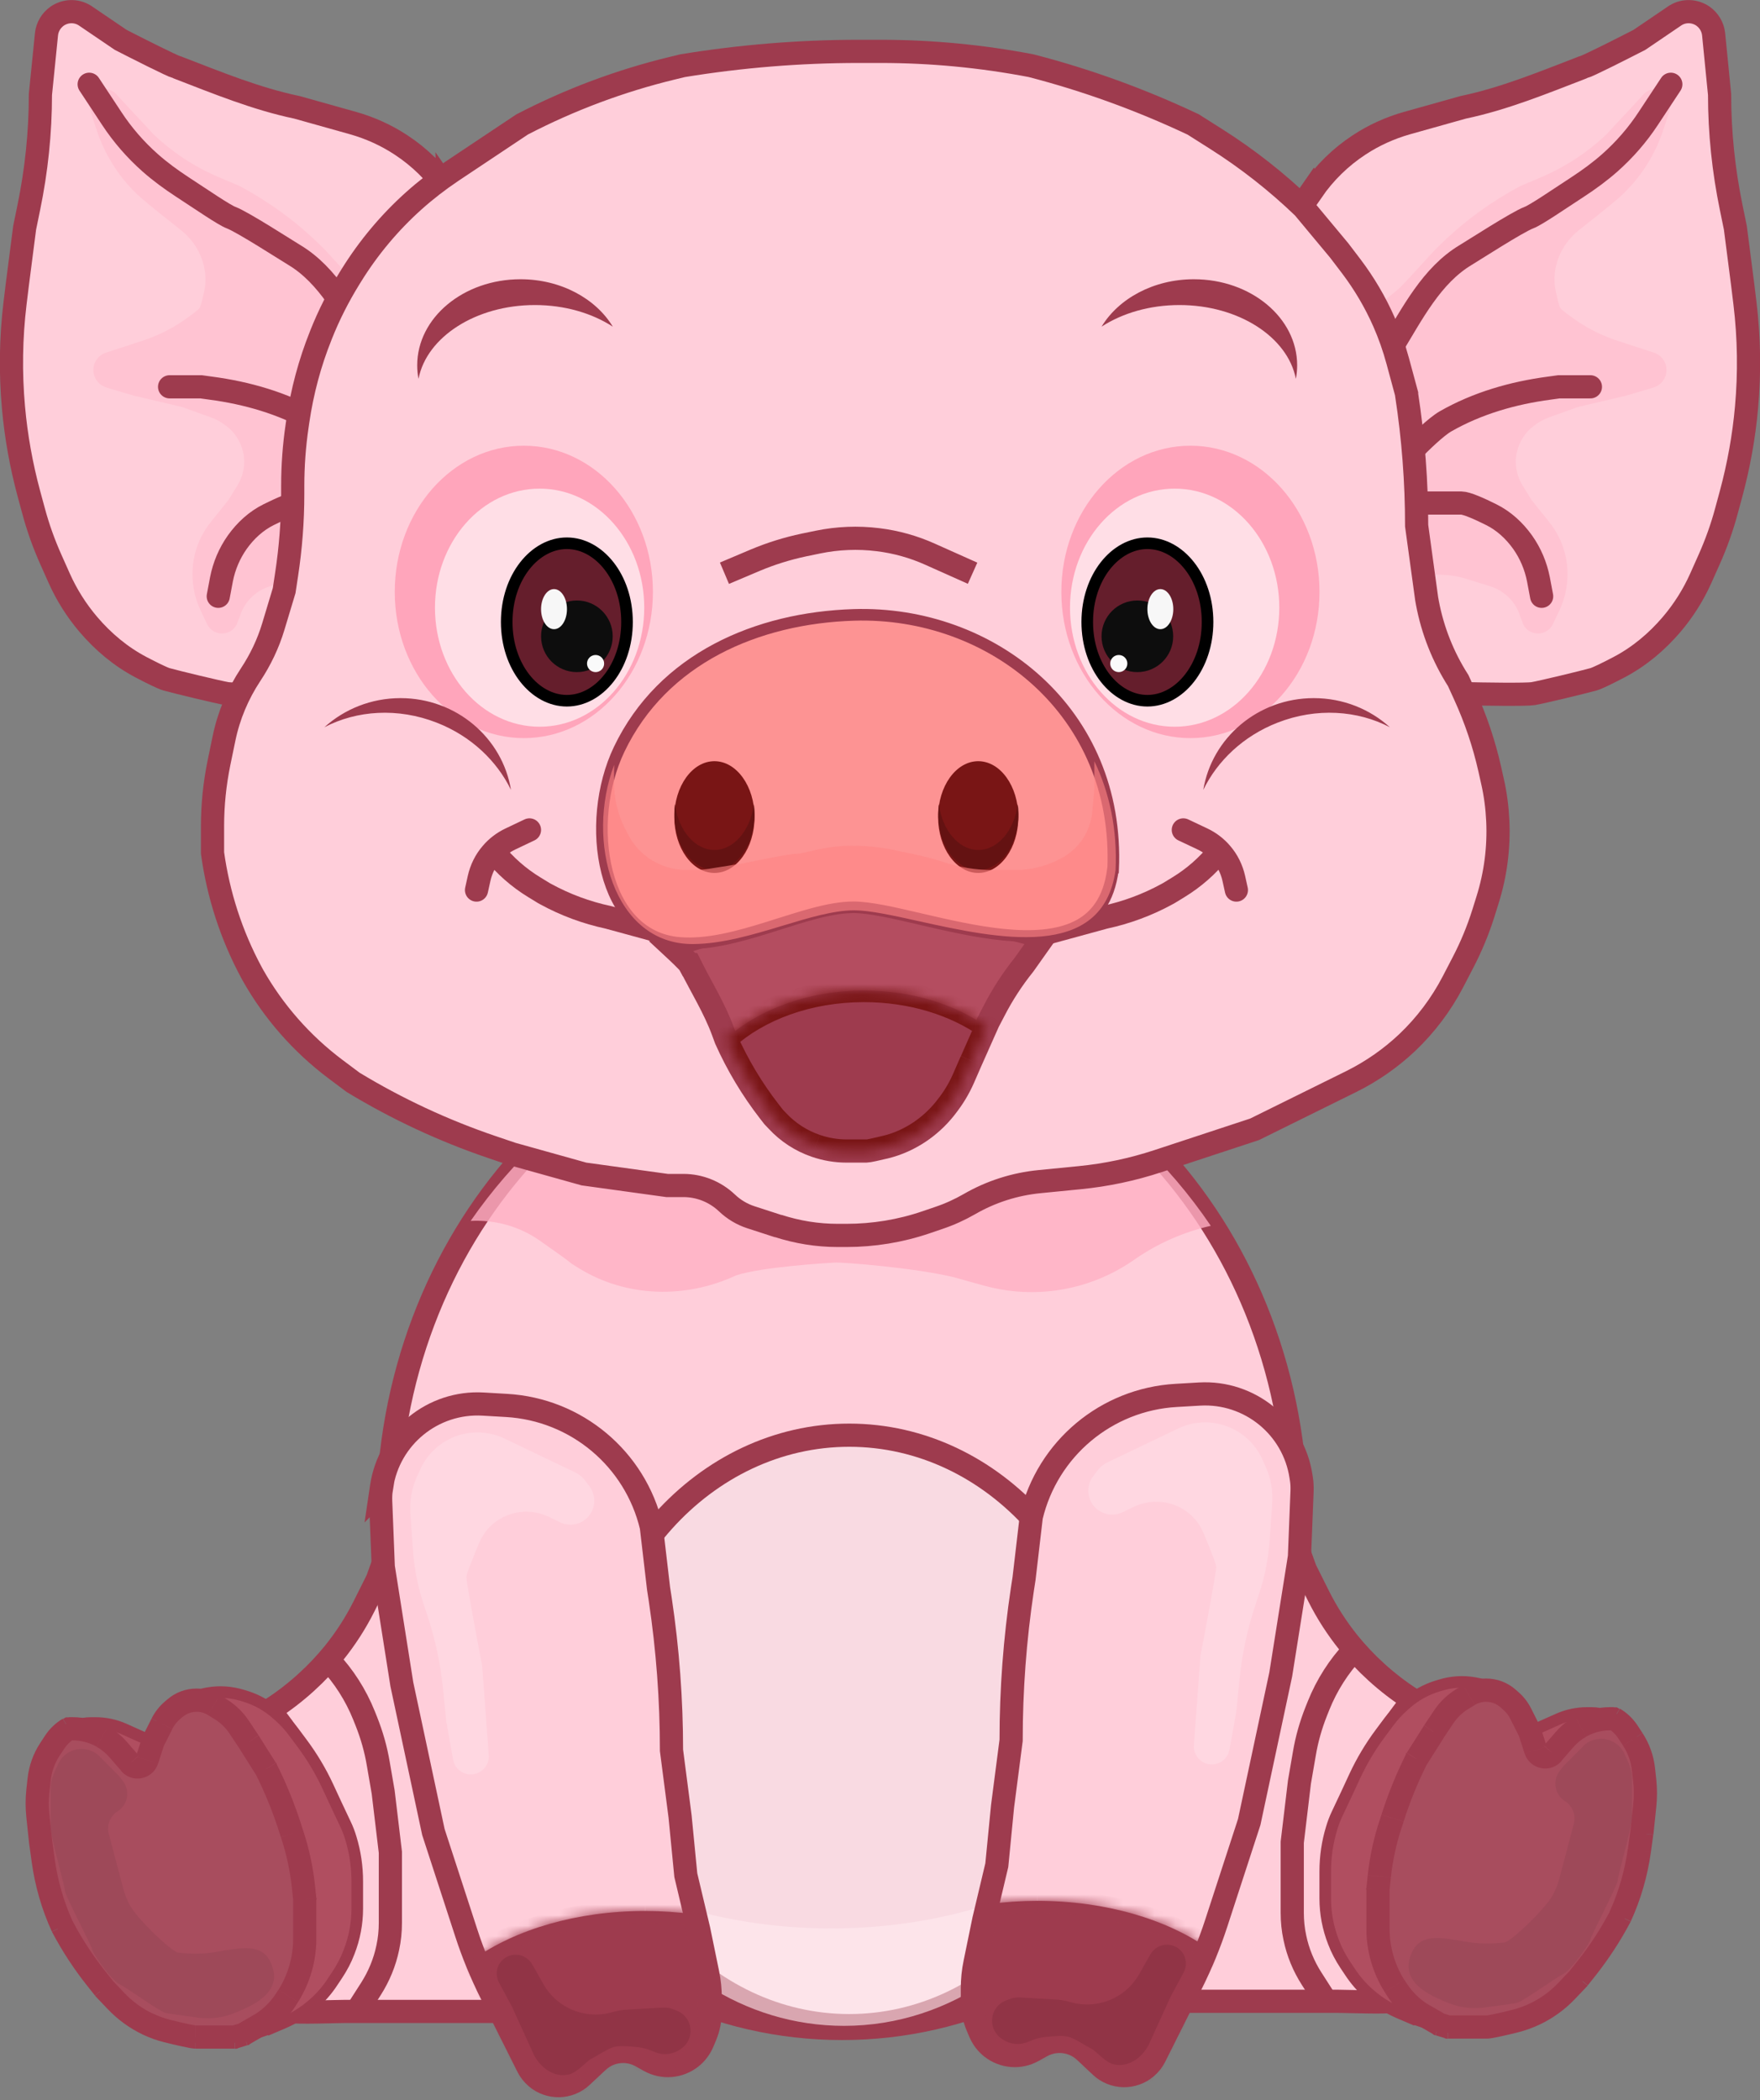 <?xml version="1.0" encoding="UTF-8"?><svg id="_Слой_2" xmlns="http://www.w3.org/2000/svg" width="168.53" height="201.11" xmlns:xlink="http://www.w3.org/1999/xlink" viewBox="0 0 168.53 201.11"><rect x="0" y="0" width="168.53" height="201.11" fill="#808080" stroke="none"/><defs><mask id="mask" x="44.05" y="181.89" width="25.03" height="19.23" maskUnits="userSpaceOnUse"><g id="path-9-inside-1_19_303"><path d="m66.45,183.31l.41,1.75.85,4.14c.17.81.25,1.63.25,2.45v1.22c0,.82-.16,1.63-.48,2.39l-.26.61c-.24.56-.61,1.05-1.09,1.43-1.14.9-2.71,1.03-3.98.32l-.8-.45c-.53-.29-1.13-.45-1.73-.45-.91,0-1.78.34-2.44.96l-1.17,1.1-.34.32c-1.21,1.15-3.1,1.2-4.37.11-.34-.28-.61-.64-.81-1.03l-3.53-7.05c-.58-1.16-1.11-2.35-1.58-3.55,3.98-2.81,9.84-4.59,16.38-4.59,1.6,0,3.16.11,4.67.31Z" style="fill:#fff; fill-rule:evenodd; stroke-width:0px;"/></g></mask><mask id="mask-1" x="68.2" y="93.74" width="27.65" height="17.6" maskUnits="userSpaceOnUse"><g id="path-52-inside-2_19_303"><path d="m94.46,98.3l-1.45,3.27-.73,1.67c-.43.99-.99,1.91-1.66,2.76l-.14.18c-.69.86-1.51,1.61-2.42,2.22-.99.66-2.09,1.16-3.24,1.44-.84.2-1.64.38-1.82.38h-1.91c-1.01,0-2.01-.17-2.97-.5-1.4-.48-2.66-1.3-3.66-2.38l-.39-.41-.39-.5c-1.65-2.13-3.04-4.45-4.14-6.91l-.02-.06c3.12-2.81,7.88-4.61,13.2-4.61,4.56,0,8.7,1.31,11.75,3.45Z" style="fill:#fff; fill-rule:evenodd; stroke-width:0px;"/></g></mask><mask id="mask-2" x="92.05" y="180.92" width="25.03" height="19.23" maskUnits="userSpaceOnUse"><g id="path-62-inside-3_19_303"><path d="m94.67,182.34l-.41,1.75-.85,4.14c-.17.81-.25,1.63-.25,2.45v1.22c0,.82.16,1.63.48,2.39l.26.61c.24.56.61,1.05,1.09,1.43,1.14.9,2.71,1.03,3.98.32l.8-.45c.53-.29,1.13-.45,1.73-.45.91,0,1.78.34,2.44.96l1.17,1.1.34.32c1.21,1.15,3.1,1.2,4.37.11.34-.29.61-.64.81-1.03l3.53-7.05c.58-1.16,1.11-2.35,1.57-3.55-3.98-2.81-9.84-4.59-16.38-4.59-1.6,0-3.16.11-4.67.31Z" style="fill:#fff; fill-rule:evenodd; stroke-width:0px;"/></g></mask></defs><g id="_Слой_1-2"><path d="m124.14,145.51c0,27.03-19.59,48.73-43.51,48.73s-43.51-21.7-43.51-48.73,19.59-48.73,43.51-48.73,43.51,21.7,43.51,48.73Z" style="fill:#ffceda; stroke:#9e3b4e; stroke-width:2.22px;"/><path d="m106.57,165.7c0,15.73-11.42,28.27-25.25,28.27s-25.25-12.54-25.25-28.27,11.42-28.27,25.25-28.27,25.25,12.54,25.25,28.27Z" style="fill:#f9dae2; stroke:#9e3b4e; stroke-width:2.22px;"/><path d="m38.06,145.93l.42-.99c1.09-2.54,2.42-4.96,3.97-7.25l4.67,13.59,6.45,41.33h-20.6c-.69,0-4.53.14-5.22,0-.55-.11.87-1.14,1.65-1.65.87-.73,2.33-2.42,2.33-2.75,0-.13.21-.8.5-1.68.96-2.96,1.19-6.09.74-9.17-.64-2.28-1.56-4.47-2.76-6.51l-.13-.22c-1.09-2.46-2.54-4.79-4.26-6.86l.14-.09c1.19-.76,2.31-1.63,3.36-2.58l.04-.04c.94-.85,1.81-1.78,2.61-2.76,1.12-1.39,2.09-2.89,2.89-4.49l1.27-2.54,1.92-5.36Z" style="fill:#ffceda; stroke:#9e3b4e; stroke-width:2.22px;"/><path d="m25.84,194.26l1.31-.56c1.04-.45,2.01-1.06,2.86-1.81.7-.61,1.31-1.31,1.82-2.09l.46-.69c.45-.68.84-1.41,1.13-2.18.52-1.33.79-2.74.79-4.17v-2.6c0-1.4-.2-2.79-.61-4.13-.14-.48-.32-.95-.54-1.4l-.91-1.93-.76-1.64c-.68-1.46-1.51-2.85-2.48-4.15l-.82-1.1c-.4-.53-.85-1.03-1.35-1.47l-.26-.23c-.87-.77-1.9-1.35-3.02-1.69l-.27-.08c-1.06-.32-2.18-.4-3.26-.21l-.11.02c-.91.16-1.78.51-2.55,1.04-.95.65-1.71,1.54-2.2,2.57l-.49,1.02-2.67-1.2c-.87-.39-1.81-.59-2.76-.59h-.47c-.46,0-.91.08-1.35.23-.82.29-1.53.85-2.01,1.58l-.47.72c-.56.86-.91,1.85-1.02,2.87l-.12,1.1c-.08.79-.08,1.58,0,2.37l.28,2.66.23,1.66c.3,2.18.92,4.3,1.83,6.31.91,1.73,1.99,3.38,3.2,4.92l.78.98,1.15,1.21c.87.92,1.91,1.67,3.06,2.22.58.27,1.18.5,1.81.65,1.09.27,2.44.59,2.77.59h4.12c.44,0,2.11-.55,2.88-.82Z" style="fill:#b04e60; stroke:#9e3b4e; stroke-width:1.11px;"/><path d="m6.6,165.56h.36c.99,0,1.97.26,2.84.74.58.33,1.1.75,1.54,1.25l1.13,1.3c.47.59,1.4.41,1.63-.3l.52-1.62c.03-.09.07-.18.11-.26l.8-1.59c.25-.5.59-.94,1.02-1.29l.25-.22c.57-.49,1.3-.75,2.05-.75.59,0,1.16.16,1.66.47l.62.38c.72.44,1.33,1.02,1.79,1.72l.94,1.41,1.65,2.61c.91,1.83,1.69,3.72,2.31,5.67l.16.51c.55,1.64.92,3.34,1.1,5.06l.13,1.25v3.77c0,1.93-.55,3.82-1.58,5.46l-.2.31c-.37.59-.83,1.13-1.35,1.6-.39.35-.82.66-1.27.93l-1.45.84-.88.27h-3.72c-.33,0-1.68-.31-2.77-.59-.62-.15-1.23-.38-1.81-.65-1.15-.54-2.19-1.3-3.06-2.22l-1.15-1.21-.78-.98c-1.22-1.54-2.29-3.19-3.2-4.92-.91-2-1.53-4.13-1.83-6.31l-.23-1.66-.28-2.66c-.08-.79-.08-1.58,0-2.37l.12-1.1c.11-1.03.46-2.01,1.02-2.87l.47-.72c.34-.52.8-.95,1.33-1.27Z" style="fill:#a84d5e; fill-rule:evenodd; stroke-width:0px;"/><path d="m6.6,165.56v-1.11h-.3l-.26.15.56.96Zm3.2.74l-.55.97h0l.55-.97Zm1.54,1.25l-.84.73h0l.84-.73Zm1.13,1.3l.87-.7v-.02s-.03-.02-.03-.02l-.84.73Zm1.63-.3l-1.06-.34h0l1.06.34Zm.52-1.62l1.06.34h0l-1.06-.34Zm.11-.26l-.99-.5h0l.99.5Zm.8-1.59l.99.5h0l-.99-.5Zm1.02-1.29l.72.85h0l-.72-.85Zm.25-.22l-.72-.85h0l.72.85Zm3.71-.29l.58-.95h0l-.58.95Zm.62.38l-.58.95h0l.58-.95Zm1.79,1.72l-.93.62h0l.93-.62Zm.94,1.41l.94-.59h0s0-.02,0-.02l-.93.62Zm1.65,2.61l.99-.5-.02-.05-.03-.05-.94.59Zm2.31,5.67l-1.06.34h0l1.06-.34Zm.16.51l-1.06.34h0s1.06-.34,1.06-.34Zm1.1,5.06l1.11-.12h0l-1.11.12Zm.13,1.25h1.11v-.12s-1.11.12-1.11.12Zm-1.58,9.23l.94.59h0l-.94-.59Zm-.2.31l-.94-.59h0l.94.59Zm-1.35,1.6l-.74-.83h0l.74.83Zm-1.27.93l.56.96h0l-.56-.96Zm-1.45.84l.33,1.06.12-.04.11-.06-.56-.96Zm-.88.27v1.11h.17l.16-.05-.33-1.06Zm-6.49-.59l.27-1.08h0l-.27,1.08Zm-1.81-.65l.48-1.01h0l-.48,1.01Zm-3.06-2.22l.81-.77h0l-.81.77Zm-1.15-1.21l-.87.69.03.04.03.04.81-.77Zm-.78-.98l-.87.69h0l.87-.69Zm-3.2-4.92l-1.01.46v.03s.03.03.03.03l.98-.52Zm-1.83-6.31l1.1-.15h0l-1.1.15Zm-.23-1.66l-1.11.12v.02s0,.02,0,.02l1.1-.15Zm-.28-2.66l-1.11.12,1.11-.12Zm0-2.37l1.11.12-1.11-.12Zm.12-1.1l1.11.12h0l-1.11-.12Zm1.02-2.87l-.93-.61h0l.93.61Zm.47-.72l.93.61h0l-.93-.61Zm1.69-2.38h-.36v2.22h.36v-2.22Zm3.38.89c-1.03-.58-2.2-.89-3.38-.89v2.22c.8,0,1.59.21,2.29.6l1.09-1.94Zm1.83,1.49c-.52-.6-1.14-1.1-1.83-1.49l-1.09,1.94c.47.26.89.61,1.24,1.01l1.68-1.46Zm1.13,1.3l-1.13-1.3-1.68,1.46,1.13,1.3,1.68-1.46Zm-.27.09c.04-.13.21-.16.29-.05l-1.74,1.39c1.02,1.28,3.06.9,3.56-.66l-2.12-.68Zm.52-1.62l-.52,1.62,2.12.68.52-1.62-2.12-.68Zm.17-.42c-.07.14-.13.28-.17.42l2.12.68s.03-.07.04-.11l-1.99-1Zm.8-1.59l-.8,1.59,1.99,1,.8-1.59-1.99-.99Zm1.29-1.65c-.54.46-.98,1.02-1.29,1.65l1.99.99c.18-.36.43-.68.74-.94l-1.44-1.7Zm.25-.21l-.25.21,1.44,1.7.25-.22-1.44-1.7Zm2.77-1.02c-1.02,0-2,.36-2.77,1.02l1.44,1.7c.37-.32.85-.49,1.34-.49v-2.22Zm2.24.63c-.67-.41-1.45-.63-2.24-.63v2.22c.38,0,.75.11,1.08.3l1.16-1.9Zm.62.38l-.62-.38-1.16,1.9.62.38,1.16-1.9Zm2.14,2.06c-.55-.83-1.28-1.53-2.14-2.06l-1.16,1.9c.58.35,1.07.83,1.45,1.39l1.85-1.23Zm.94,1.41l-.94-1.41-1.85,1.23.94,1.41,1.85-1.23Zm1.66,2.63l-1.65-2.61-1.88,1.19,1.65,2.61,1.88-1.19Zm2.43,5.93c-.64-2-1.43-3.95-2.37-5.83l-1.99,1c.89,1.78,1.64,3.62,2.24,5.51l2.12-.68Zm.16.51l-.16-.51-2.12.68.16.51,2.12-.68Zm1.15,5.28c-.19-1.8-.58-3.58-1.15-5.29l-2.11.7c.52,1.57.87,3.19,1.05,4.83l2.21-.24Zm.13,1.25l-.13-1.25-2.21.24.13,1.25,2.21-.24Zm0,3.83v-3.71h-2.22v3.71h2.22Zm0,.06v-.06h-2.22v.06h2.22Zm-1.75,6.05c1.14-1.81,1.75-3.91,1.75-6.05h-2.22c0,1.72-.49,3.41-1.4,4.87l1.88,1.18Zm-.2.31l.2-.31-1.88-1.18-.2.31,1.88,1.18Zm-1.54,1.83c.6-.54,1.12-1.15,1.54-1.83l-1.88-1.18c-.32.51-.71.97-1.15,1.36l1.49,1.65Zm-1.46,1.06c.52-.3,1.01-.66,1.46-1.06l-1.49-1.65c-.33.3-.7.57-1.09.79l1.11,1.93Zm-1.45.84l1.45-.84-1.11-1.93-1.45.84,1.11,1.92Zm-1.1.37l.88-.27-.66-2.12-.88.27.66,2.12Zm-4.05.05h3.72v-2.22h-3.72v2.22Zm-3.04-.62c.55.14,1.17.29,1.7.4.26.06.51.11.72.15.18.03.42.07.61.07v-2.22s-.03,0-.23-.04c-.17-.03-.39-.07-.64-.13-.5-.11-1.1-.25-1.64-.39l-.54,2.16Zm-2.01-.72c.64.3,1.31.55,2.01.72l.54-2.16c-.55-.14-1.08-.33-1.6-.58l-.95,2.01Zm-3.39-2.46c.97,1.02,2.12,1.86,3.39,2.46l.95-2.01c-1.02-.48-1.95-1.16-2.73-1.98l-1.61,1.53Zm-1.15-1.21l1.15,1.21,1.61-1.53-1.15-1.21-1.61,1.53Zm-.84-1.06l.78.98,1.74-1.38-.78-.98-1.74,1.38Zm-3.32-5.09c.95,1.8,2.06,3.5,3.32,5.09l1.74-1.38c-1.17-1.48-2.21-3.07-3.09-4.75l-1.97,1.04Zm-1.95-6.67c.32,2.29.96,4.51,1.92,6.61l2.02-.92c-.87-1.91-1.45-3.93-1.74-6l-2.2.31Zm-.23-1.66l.23,1.66,2.2-.31-.23-1.66-2.2.31Zm-.29-2.69l.28,2.66,2.21-.24-.28-2.66-2.21.24Zm0-2.61c-.09.87-.09,1.74,0,2.61l2.21-.24c-.08-.71-.08-1.43,0-2.14l-2.21-.24Zm.12-1.1l-.12,1.1,2.21.24.12-1.1-2.21-.24Zm1.2-3.36c-.66,1.01-1.07,2.16-1.2,3.36l2.21.24c.09-.85.38-1.67.85-2.39l-1.86-1.21Zm.47-.72l-.47.72,1.86,1.21.47-.71-1.86-1.22Zm1.7-1.62c-.68.4-1.26.95-1.7,1.62l1.86,1.22c.25-.38.58-.69.96-.92l-1.12-1.92Z" style="fill:#9e3b4e; stroke-width:0px;"/><path d="m104.4,177.78c-6.53,4.27-15.24,6.88-24.81,6.88-7.96,0-15.33-1.81-21.35-4.88,4.62,8.52,13,14.21,22.58,14.21,10.31,0,19.24-6.6,23.57-16.22Z" style="fill:rgba(255,234,240,.61); fill-rule:evenodd; stroke-width:0px;"/><path d="m36.5,142.62l.04-.27c.71-4.75,4.92-8.17,9.71-7.9l2.24.13c6.69.38,12.33,5.1,13.88,11.62l.69,5.9.16,1.04c.72,4.79,1.08,9.63,1.08,14.47l.82,6.32.55,5.63,1.24,5.22.85,4.14c.17.81.25,1.63.25,2.45v1.22c0,.82-.16,1.63-.48,2.39l-.26.61c-.24.56-.61,1.05-1.09,1.43-1.14.9-2.71,1.03-3.98.32l-.8-.45c-.53-.29-1.13-.45-1.73-.45-.91,0-1.78.34-2.44.97l-1.17,1.09-.34.32c-1.21,1.15-3.1,1.2-4.37.11-.34-.29-.61-.64-.81-1.03l-3.53-7.05c-.93-1.86-1.72-3.78-2.36-5.75l-3.15-9.67-3.02-14.14-1.78-11.26-.25-6.3c-.01-.37,0-.75.06-1.12Z" style="fill:#ffceda; stroke:#9e3b4e; stroke-width:2.22px;"/><path d="m66.45,183.31l.41,1.75.85,4.14c.17.81.25,1.63.25,2.45v1.22c0,.82-.16,1.63-.48,2.39l-.26.61c-.24.56-.61,1.05-1.09,1.43-1.14.9-2.71,1.03-3.98.32l-.8-.45c-.53-.29-1.13-.45-1.73-.45-.91,0-1.78.34-2.44.96l-1.17,1.1-.34.32c-1.21,1.15-3.1,1.2-4.37.11-.34-.28-.61-.64-.81-1.03l-3.53-7.05c-.58-1.16-1.11-2.35-1.58-3.55,3.98-2.81,9.84-4.59,16.38-4.59,1.6,0,3.16.11,4.67.31Z" style="fill:#9e3b4e; fill-rule:evenodd; stroke-width:0px;"/><g style="mask:url(#mask);"><path d="m66.45,183.31l1.08-.26-.18-.74-.76-.1-.15,1.1Zm.41,1.75l1.09-.22v-.02s0-.02,0-.02l-1.08.26Zm.85,4.14l1.09-.22h0l-1.09.22Zm-.23,6.07l-1.03-.43h0l1.03.43Zm-.26.61l1.03.43h0l-1.03-.43Zm-1.09,1.43l-.69-.87h0l.69.87Zm-3.98.32l-.54.97h0l.54-.97Zm-.8-.45l-.54.97h0l.54-.97Zm-4.17.51l-.76-.81h0l.76.81Zm-1.17,1.1l-.76-.81h0s.76.81.76.81Zm-.34.32l-.76-.81h0l.76.81Zm-4.37.11l-.72.85h0l.72-.85Zm-.81-1.03l.99-.5h0l-.99.5Zm-3.53-7.05l-.99.5h0l.99-.5Zm-1.58-3.55l-.64-.91-.71.5.31.81,1.04-.4Zm19.97-4.02l.41,1.75,2.16-.51-.41-1.75-2.16.51Zm.41,1.72l.85,4.14,2.18-.45-.85-4.14-2.18.45Zm.85,4.14c.15.73.23,1.48.23,2.23h2.22c0-.9-.09-1.8-.27-2.68l-2.18.45Zm.23,2.23v1.22h2.22v-1.22h-2.22Zm0,1.22c0,.67-.13,1.34-.4,1.96l2.05.86c.38-.89.57-1.85.57-2.82h-2.22Zm-.4,1.96l-.26.61,2.05.86.26-.61-2.05-.86Zm-.26.61c-.16.39-.42.73-.75.99l1.38,1.74c.62-.49,1.11-1.14,1.42-1.87l-2.05-.86Zm-.75.99c-.79.62-1.87.71-2.75.22l-1.08,1.94c1.66.92,3.71.76,5.21-.42l-1.38-1.74Zm-2.75.22l-.8-.45-1.08,1.94.8.45,1.08-1.94Zm-.8-.45c-.69-.39-1.48-.59-2.27-.59v2.22c.42,0,.83.11,1.19.31l1.08-1.94Zm-2.27-.59c-1.19,0-2.33.45-3.2,1.27l1.52,1.62c.45-.43,1.05-.66,1.68-.66v-2.22Zm-3.2,1.27l-1.17,1.1,1.52,1.62,1.17-1.1-1.52-1.62Zm-1.17,1.1l-.34.32,1.53,1.62.34-.32-1.53-1.62Zm-.34.32c-.8.76-2.05.79-2.89.08l-1.44,1.69c1.71,1.45,4.23,1.38,5.85-.15l-1.53-1.62Zm-2.89.08c-.22-.19-.4-.42-.53-.68l-1.99,1c.26.53.63,1,1.08,1.38l1.44-1.69Zm-.53-.68l-3.53-7.05-1.99.99,3.53,7.05,1.99-1Zm-3.53-7.05c-.56-1.13-1.08-2.28-1.53-3.46l-2.07.81c.48,1.24,1.02,2.46,1.62,3.65l1.99-.99Zm-1.93-2.15c3.75-2.65,9.38-4.38,15.74-4.38v-2.22c-6.72,0-12.83,1.82-17.03,4.79l1.28,1.82Zm15.74-4.38c1.55,0,3.06.1,4.52.3l.3-2.2c-1.55-.21-3.16-.32-4.81-.32v2.22Z" style="fill:#9e3b4e; stroke-width:0px;"/></g><path d="m49.05,192.2l-1.27-2.36c-.45-.84-.18-1.87.62-2.38.87-.55,2.03-.27,2.55.63l.16.27.92,1.63c.56,1,1.41,1.8,2.43,2.31,1.29.64,2.77.78,4.15.39l.1-.03c.42-.12.86-.2,1.3-.22l3.44-.2c.37-.02.75.04,1.09.19l.32.13c1,.42,1.5,1.54,1.16,2.56-.14.42-.42.79-.78,1.05l-.12.08c-.69.47-1.56.58-2.34.28l-.58-.23c-.43-.17-.88-.25-1.34-.29-.73-.06-1.58-.17-2.19.04-.58.19-1.51.82-2.06,1.1-.49.25-1.37,1.37-2.2,1.51-.06.01-.13.02-.19.03-1.31.17-2.52-.77-3.11-1.95l-2.06-4.53Z" style="fill:rgba(139,50,67,.71); stroke-width:0px;"/><path d="m45.07,116.91c2.32-.12,4.64.51,6.59,1.87,1.47,1.03,2.71,1.91,2.94,2.12.1.09.43.3.91.59,4.53,2.76,10.17,2.88,14.97.64,2.43-.81,8.69-1.19,9.46-1.23.77-.04,7.46.48,11.31,1.38l2.98.83c4.01,1.11,8.29.72,12.03-1.1.78-.38,1.52-.81,2.23-1.3l.23-.16c2.19-1.51,4.64-2.58,7.22-3.17-8.15-12.02-21.06-19.78-35.6-19.78s-27.12,7.57-35.28,19.32Z" style="fill:rgba(255,176,196,.79); fill-rule:evenodd; stroke-width:0px;"/><path d="m125.63,18.26l-.93,1.34,11.26,44.21,4.12,2.61c1.97.05,6.07.11,6.73,0,.82-.14,4.81-1.1,5.77-1.37.39-.11,1.38-.6,2.45-1.16,1.94-1.02,3.63-2.44,5.05-4.11,1.13-1.33,2.07-2.82,2.78-4.41l.79-1.77c.68-1.52,1.24-3.08,1.67-4.69l.44-1.62c.73-2.71,1.23-5.47,1.48-8.27.3-3.32.25-6.67-.15-9.98l-.23-1.88-.69-5.35-.39-1.9c-.74-3.58-1.12-7.22-1.12-10.87l-.57-5.75c-.07-.71-.45-1.34-1.03-1.75-.78-.53-1.8-.57-2.6-.08l-.05.03-3.43,2.33c-1.6.82-4.91,2.5-5.35,2.61-.04,0-.09.03-.16.06-3.74,1.44-7.45,2.97-11.37,3.79l-5.38,1.51c-1.62.46-3.17,1.16-4.58,2.09-1.77,1.16-3.3,2.66-4.5,4.4Z" style="fill:#ffceda; stroke:#9e3b4e; stroke-width:2.22px;"/><path d="m134.18,27.43c-.44.44-2.47,2.01-3.43,2.75l3.43,24.85h3.59c.89,0,1.78.13,2.64.4l2.28.71c1.38.43,2.46,1.5,2.88,2.88l.22.6c.4,1.11,1.83,1.4,2.64.54.11-.12.2-.25.27-.4l.61-1.28c.52-1.09.79-2.3.79-3.51,0-.68-.09-1.36-.26-2.02-.28-1.07-.78-2.06-1.47-2.93l-1.7-2.12-.88-1.42c-.58-.94-.78-2.06-.55-3.14.22-1.04.81-1.96,1.67-2.59l.16-.12c.37-.27.79-.49,1.22-.65l2.77-1,4.67-1.1,2.33-.69.28-.09c1.28-.39,1.66-2.02.69-2.94-.19-.18-.41-.31-.66-.39l-3.34-1.09c-1.45-.47-2.84-1.12-4.1-2-.75-.52-1.41-1.01-1.52-1.19-.11-.17-.28-.85-.44-1.61-.27-1.27-.07-2.59.51-3.75.41-.81.99-1.52,1.7-2.08,1.34-1.06,3.1-2.46,3.86-3.13,2-1.78,3.46-4.08,4.28-6.63l.49-1.5c.02-.07.04-.15.06-.22l.06-.33c.22-1.29-1.24-2.2-2.3-1.43-.08.06-.15.12-.21.19l-3.61,3.88c-1.82,1.73-3.93,3.11-6.23,4.09l-2.01.85c-2.73,1.46-5.25,3.28-7.48,5.44-.33.32-.56.54-.62.6-.27.27-2.75,3.02-3.3,3.57Z" style="fill:rgba(255,189,205,.61); stroke-width:0px;"/><path d="m132.8,34.02l.45-.73c1.99-3.26,3.83-6.92,7.11-8.88h0c.69-.41,4.94-3.16,6.04-3.57.67-.25,2.82-1.73,4.69-2.95,1.07-.7,2.11-1.46,3.07-2.31h0c1.41-1.25,2.65-2.68,3.68-4.25l2.15-3.26" style="fill:none; stroke:#9e3b4e; stroke-linecap:round; stroke-width:2.22px;"/><path d="m135.27,43.09c.69-.69,2.2-2.2,3.16-2.75h0c3.03-1.73,6.44-2.71,9.9-3.17l.94-.13h3.02" style="fill:none; stroke:#9e3b4e; stroke-linecap:round; stroke-width:2.22px;"/><path d="m134.45,48.17h5.49c.48,0,1.69.53,2.83,1.1,1.22.6,2.24,1.54,3.03,2.65h0c.75,1.06,1.26,2.27,1.51,3.54l.31,1.64" style="fill:none; stroke:#9e3b4e; stroke-linecap:round; stroke-width:2.22px;"/><path d="m42.9,18.26l.93,1.34-11.26,44.21-4.12,2.61c-1.97.05-6.07.11-6.73,0-.82-.14-4.81-1.1-5.77-1.37-.39-.11-1.38-.6-2.45-1.16-1.94-1.02-3.63-2.44-5.05-4.11-1.13-1.33-2.07-2.82-2.78-4.41l-.79-1.77c-.68-1.52-1.24-3.08-1.67-4.69l-.44-1.62c-.73-2.71-1.23-5.47-1.48-8.27-.3-3.32-.25-6.67.15-9.98l.23-1.88.69-5.35.39-1.9c.74-3.58,1.12-7.22,1.12-10.87l.58-5.75c.07-.71.45-1.34,1.03-1.75.78-.53,1.79-.57,2.6-.08l.05.03,3.43,2.33c1.6.82,4.92,2.5,5.35,2.61.04,0,.09.03.16.06,3.74,1.44,7.45,2.97,11.37,3.79l5.38,1.51c1.62.46,3.17,1.16,4.58,2.09,1.77,1.16,3.3,2.66,4.5,4.4Z" style="fill:#ffceda; stroke:#9e3b4e; stroke-width:2.22px;"/><path d="m34.36,27.43c.44.44,2.47,2.01,3.43,2.75l-3.43,24.85h-3.59c-.89,0-1.78.13-2.64.4l-2.28.71c-1.38.43-2.46,1.5-2.89,2.88l-.22.6c-.4,1.11-1.83,1.4-2.64.54-.11-.12-.2-.25-.27-.4l-.61-1.28c-.52-1.09-.79-2.3-.79-3.51,0-.68.09-1.36.26-2.02.28-1.07.78-2.06,1.47-2.93l1.7-2.12.88-1.42c.58-.94.78-2.06.55-3.14-.22-1.04-.81-1.96-1.67-2.59l-.17-.12c-.37-.27-.79-.49-1.22-.65l-2.77-1-4.67-1.1-2.33-.69-.28-.09c-1.28-.39-1.67-2.02-.69-2.94.19-.18.41-.31.66-.39l3.34-1.09c1.45-.47,2.84-1.12,4.1-2,.75-.52,1.41-1.01,1.52-1.19.11-.17.28-.85.45-1.61.27-1.27.06-2.59-.52-3.75-.41-.81-.99-1.52-1.7-2.08-1.34-1.06-3.1-2.46-3.86-3.13-2-1.78-3.46-4.08-4.28-6.63l-.49-1.5c-.02-.07-.04-.15-.05-.22l-.06-.33c-.22-1.29,1.24-2.2,2.3-1.43.08.06.15.12.21.19l3.61,3.88c1.82,1.73,3.93,3.11,6.23,4.09l2.01.85c2.73,1.46,5.25,3.28,7.48,5.44.33.32.56.54.62.6.27.27,2.75,3.02,3.3,3.57Z" style="fill:rgba(255,189,205,.61); stroke-width:0px;"/><path d="m35.73,34.02l-.45-.73c-1.99-3.26-3.83-6.92-7.11-8.88h0c-.69-.41-4.94-3.16-6.04-3.57-.67-.25-2.82-1.73-4.69-2.95-1.07-.7-2.11-1.46-3.07-2.31h0c-1.41-1.25-2.65-2.68-3.68-4.25l-2.15-3.26" style="fill:none; stroke:#9e3b4e; stroke-linecap:round; stroke-width:2.22px;"/><path d="m33.26,43.09c-.69-.69-2.2-2.2-3.16-2.75h0c-3.03-1.73-6.44-2.71-9.9-3.17l-.94-.13h-3.02" style="fill:none; stroke:#9e3b4e; stroke-linecap:round; stroke-width:2.22px;"/><path d="m34.08,48.17h-5.49c-.48,0-1.69.53-2.84,1.1-1.22.6-2.24,1.54-3.03,2.65h0c-.75,1.06-1.26,2.27-1.51,3.54l-.31,1.64" style="fill:none; stroke:#9e3b4e; stroke-linecap:round; stroke-width:2.22px;"/><path d="m74.55,117.42l-2.65-.86c-.86-.28-1.64-.75-2.29-1.37-1.13-1.07-2.62-1.67-4.17-1.67h-1.56l-7.96-1.1-6.87-1.92-1.92-.65c-4.65-1.58-9.12-3.66-13.32-6.21l-1.67-1.25c-3.24-2.43-5.95-5.51-7.94-9.04l-.14-.26c-1.91-3.55-3.16-7.42-3.71-11.41v-2.59c0-2.02.21-4.04.61-6.01l.49-2.37c.45-2.18,1.32-4.25,2.55-6.11.94-1.42,1.68-2.97,2.17-4.6l1.04-3.45.23-1.52c.39-2.55.59-5.13.59-7.72v-.78c0-1.93.14-3.85.42-5.75l.07-.48c.41-2.8,1.14-5.54,2.19-8.16l.03-.08c.75-1.89,1.67-3.7,2.74-5.43l.18-.29c1.64-2.64,3.65-5.04,5.96-7.11,1.15-1.03,2.37-1.97,3.65-2.83l6.72-4.48c4.56-2.37,9.39-4.18,14.39-5.39l.99-.24c5.57-.91,11.21-1.37,16.86-1.37h2.09c4.84,0,9.66.46,14.41,1.37,5.3,1.37,10.45,3.24,15.4,5.57l.11.05,2.21,1.4c3,1.9,5.8,4.1,8.36,6.56l3.43,4.12,1.15,1.51c1.24,1.64,2.29,3.42,3.12,5.3.54,1.22.98,2.48,1.33,3.77l.85,3.14v.07c.64,4.16.96,8.36.96,12.56l.96,7,.07.39c.5,2.65,1.5,5.17,2.95,7.44l.63,1.38c1.04,2.28,1.84,4.65,2.39,7.09l.27,1.21c.28,1.23.44,2.48.5,3.74.12,2.56-.21,5.13-.98,7.58l-.4,1.28c-.51,1.62-1.16,3.19-1.94,4.69l-.97,1.87c-1.13,2.17-2.61,4.14-4.39,5.83-1.59,1.5-3.39,2.75-5.34,3.72l-9.27,4.58-9.26,3.05c-2.43.8-4.93,1.33-7.48,1.58l-3.85.38c-2.36.23-4.65.96-6.71,2.15-.94.54-1.93.99-2.95,1.33l-1.2.41c-2.46.84-5.04,1.26-7.63,1.26h-.84c-1.94,0-3.86-.31-5.71-.91Z" style="fill:#ffceda; stroke:#9e3b4e; stroke-width:2.22px;"/><path d="m66.07,92.38c-.11-.22-1.24-1.28-1.79-1.79l17.44-5.63,16.75,4.39,1.24.69-1.65,2.33c-1.1,1.37-2.06,2.84-2.86,4.4l-.57,1.09-1.65,3.71-.73,1.67c-.43.99-.99,1.91-1.66,2.76l-.14.18c-.69.86-1.51,1.61-2.42,2.22-.99.66-2.09,1.16-3.24,1.44-.84.2-1.64.38-1.82.38h-1.91c-1.01,0-2.01-.17-2.97-.5-1.4-.48-2.66-1.3-3.66-2.38l-.39-.41-.39-.5c-1.65-2.13-3.04-4.45-4.14-6.91l-.28-.76c-.82-2.23-2.09-4.25-3.15-6.38Z" style="fill:#b44d60; stroke:#9e3b4e; stroke-width:2.22px;"/><path d="m47.26,81.53h0c1.09,1.36,2.41,2.52,3.9,3.43l.9.55.18.1c1.88,1.03,3.9,1.78,6,2.23h0l6.04,1.65" style="fill:none; stroke:#9e3b4e; stroke-width:2.22px;"/><ellipse cx="113.99" cy="56.68" rx="12.36" ry="14" style="fill:#ffa5bb; stroke-width:0px;"/><ellipse cx="112.48" cy="58.19" rx="10.02" ry="11.4" style="fill:#ffdee6; stroke-width:0px;"/><path d="m115.63,59.56c0,4.3-2.7,7.54-5.76,7.54s-5.76-3.24-5.76-7.54,2.7-7.54,5.76-7.54,5.76,3.24,5.76,7.54Z" style="fill:#651e2c; stroke:#000; stroke-width:1.11px;"/><circle cx="108.91" cy="60.93" r="3.43" style="fill:#0d0d0d; stroke-width:0px;"/><path d="m115.22,75.64c1.35-2.78,3.83-5.16,7.11-6.44,3.73-1.46,7.67-1.18,10.76.44-1.91-1.73-4.47-2.79-7.29-2.79-5.34,0-9.77,3.81-10.58,8.8Z" style="fill:#9e3b4e; fill-rule:evenodd; stroke-width:0px;"/><path d="m124.09,36.26c.08-.42.12-.84.12-1.28,0-4.55-4.43-8.24-9.89-8.24-3.86,0-7.21,1.85-8.84,4.54,1.99-1.29,4.6-2.07,7.46-2.07,5.66,0,10.35,3.06,11.14,7.04Z" style="fill:#9e3b4e; fill-rule:evenodd; stroke-width:0px;"/><path d="m69.37,54.89l2.93-1.24c1.52-.64,3.1-1.13,4.71-1.47l1.31-.27c1.89-.39,3.84-.47,5.76-.23h0c1.72.21,3.4.68,4.98,1.39l4.07,1.82" style="fill:none; stroke:#9e3b4e; stroke-width:2.22px;"/><path d="m50.7,79.47l-1.83.87c-.69.33-1.31.8-1.8,1.38h0c-.59.68-.99,1.5-1.19,2.38l-.25,1.13" style="fill:none; stroke:#9e3b4e; stroke-linecap:round; stroke-width:2.22px;"/><path d="m116.74,81.53h0c-1.09,1.36-2.41,2.52-3.9,3.43l-.9.55-.18.1c-1.88,1.03-3.9,1.78-6,2.23h0l-6.04,1.65" style="fill:none; stroke:#9e3b4e; stroke-width:2.22px;"/><path d="m113.31,79.47l1.84.87c.69.33,1.31.8,1.8,1.38h0c.59.68.99,1.5,1.19,2.38l.25,1.13" style="fill:none; stroke:#9e3b4e; stroke-linecap:round; stroke-width:2.22px;"/><path d="m106.57,83.27c-.39,2.95-1.71,4.59-3.5,5.46-1.85.9-4.28,1.04-6.94.78-2.65-.26-5.45-.91-7.99-1.5l-.12-.03c-2.46-.57-4.73-1.1-6.29-1.1-1.2,0-2.52.26-3.87.62-1.05.28-2.15.63-3.26.98-.33.1-.66.21-.98.31-2.92.91-5.88,1.73-8.58,1.5-3.68-.31-5.96-3.08-6.91-6.79-.95-3.72-.52-8.24,1.16-11.75,4.17-8.71,13.22-12.58,22.47-12.87,13.18-.41,25.49,9.26,24.83,24.38Z" style="fill:#fd9393; stroke:#9e3b4e; stroke-width:1.11px;"/><ellipse cx="111.11" cy="58.33" rx="1.24" ry="1.92" style="fill:#f7f7f7; stroke-width:0px;"/><circle cx="107.13" cy="63.54" r=".82" style="fill:#fafafa; stroke-width:0px;"/><ellipse cx="50.16" cy="56.68" rx="12.36" ry="14" style="fill:#ffa5bb; stroke-width:0px;"/><ellipse cx="51.67" cy="58.19" rx="10.02" ry="11.4" style="fill:#ffdee6; stroke-width:0px;"/><path d="m48.52,59.56c0,4.3,2.7,7.54,5.76,7.54s5.76-3.24,5.76-7.54-2.7-7.54-5.76-7.54-5.76,3.24-5.76,7.54Z" style="fill:#651e2c; stroke:#000; stroke-width:1.11px;"/><circle cx="55.24" cy="60.93" r="3.43" style="fill:#0d0d0d; stroke-width:0px;"/><path d="m48.93,75.64c-1.35-2.78-3.83-5.16-7.11-6.44-3.73-1.46-7.67-1.18-10.76.44,1.91-1.73,4.48-2.79,7.29-2.79,5.34,0,9.77,3.81,10.58,8.8Z" style="fill:#9e3b4e; fill-rule:evenodd; stroke-width:0px;"/><path d="m40.07,36.26c-.08-.42-.12-.84-.12-1.28,0-4.55,4.43-8.24,9.89-8.24,3.86,0,7.21,1.85,8.84,4.54-1.99-1.29-4.6-2.07-7.46-2.07-5.66,0-10.35,3.06-11.14,7.04Z" style="fill:#9e3b4e; fill-rule:evenodd; stroke-width:0px;"/><ellipse cx="53.05" cy="58.33" rx="1.24" ry="1.92" style="fill:#f7f7f7; stroke-width:0px;"/><circle cx="57.03" cy="63.54" r=".82" style="fill:#fafafa; stroke-width:0px;"/><ellipse cx="68.41" cy="78.24" rx="3.84" ry="5.35" style="fill:#791515; stroke-width:0px;"/><path d="m72.19,77c-.33,2.5-1.9,4.39-3.78,4.39s-3.46-1.89-3.78-4.39c-.04.31-.06.63-.06.96,0,2.96,1.72,5.35,3.84,5.35s3.84-2.4,3.84-5.35c0-.33-.02-.65-.06-.96Z" style="fill:#641212; fill-rule:evenodd; stroke-width:0px;"/><ellipse cx="93.67" cy="78.24" rx="3.84" ry="5.35" style="fill:#791515; stroke-width:0px;"/><path d="m97.46,77c-.33,2.5-1.9,4.39-3.78,4.39s-3.46-1.89-3.78-4.39c-.04.31-.06.63-.06.96,0,2.96,1.72,5.35,3.84,5.35s3.84-2.4,3.84-5.35c0-.33-.02-.65-.06-.96Z" style="fill:#641212; fill-rule:evenodd; stroke-width:0px;"/><path d="m58.8,73.66v1.32c0,1.5.35,2.98,1.03,4.32l.3.58c.37.73.89,1.39,1.51,1.92,1.13.97,2.58,1.5,4.07,1.5h.81c.44,0,.89-.03,1.32-.1l3.4-.54c1.4-.3,4.36-.9,5.01-.9.29,0,.69-.1,1.22-.22.96-.23,2.31-.55,4.06-.55,1.91,0,3.13.21,4.1.41.2.04.41.08.61.13,1.37.28,2.75.56,4.08,1.01,1.52.51,3.12.77,4.73.77h2.19c1.58,0,3.15-.42,4.52-1.2.4-.23.77-.5,1.1-.81.99-.94,1.6-2.2,1.73-3.56l.2-2.14v-2.71c1.46,3.04,2.21,6.55,2.03,10.42-1.22,8.79-11.38,6.55-18.88,4.89-2.48-.55-4.67-1.03-6.14-1.03-1.98,0-4.34.71-6.85,1.47-2.81.85-5.8,1.75-8.61,1.76-7.63.03-10.29-9.91-7.53-17.16v.44Z" style="fill:rgba(254,132,132,.62); fill-rule:evenodd; stroke-width:0px;"/><path d="m94.46,98.3l-1.45,3.27-.73,1.67c-.43.99-.99,1.91-1.66,2.76l-.14.18c-.69.86-1.51,1.61-2.42,2.22-.99.66-2.09,1.16-3.24,1.44-.84.2-1.64.38-1.82.38h-1.91c-1.01,0-2.01-.17-2.97-.5-1.4-.48-2.66-1.3-3.66-2.38l-.39-.41-.39-.5c-1.65-2.13-3.04-4.45-4.14-6.91l-.02-.06c3.12-2.81,7.88-4.61,13.2-4.61,4.56,0,8.7,1.31,11.75,3.45Z" style="fill:#9e3b4e; fill-rule:evenodd; stroke-width:0px;"/><g style="mask:url(#mask-1);"><path d="m94.46,98.3l1.02.45.37-.84-.75-.53-.64.91Zm-1.45,3.27l-1.02-.45h0s1.02.45,1.02.45Zm-.73,1.67l1.02.44h0l-1.02-.44Zm-1.66,2.76l-.87-.69h0l.87.69Zm-.14.18l-.87-.69h0l.87.69Zm-2.42,2.22l-.62-.93h0l.62.93Zm-3.24,1.44l.26,1.08h0l-.26-1.08Zm-6.7-.12l.36-1.05h0l-.36,1.05Zm-3.66-2.38l.81-.76h0l-.81.76Zm-.39-.41l-.88.68.03.04.03.04.81-.76Zm-.39-.5l-.88.68h0l.88-.68Zm-4.14-6.91l-1.04.38v.03s.03.03.03.03l1.02-.45Zm-.02-.06l-.74-.83-.56.5.26.71,1.04-.38Zm23.94-1.6l-1.45,3.27,2.03.9,1.45-3.27-2.03-.9Zm-1.46,3.28l-.73,1.67,2.04.89.73-1.67-2.04-.89Zm-.73,1.67c-.39.9-.9,1.74-1.51,2.5l1.74,1.39c.73-.92,1.34-1.93,1.81-3.01l-2.04-.89Zm-1.51,2.5l-.14.18,1.74,1.39.14-.18-1.74-1.39Zm-.14.18c-.62.77-1.35,1.44-2.17,1.99l1.23,1.85c1.01-.68,1.92-1.5,2.68-2.45l-1.74-1.39Zm-2.17,1.99c-.89.59-1.87,1.04-2.89,1.28l.53,2.16c1.29-.31,2.51-.87,3.6-1.59l-1.23-1.85Zm-2.89,1.28c-.42.1-.82.19-1.13.26-.16.03-.28.06-.38.08-.12.02-.12.01-.05.01v2.22c.16,0,.33-.03.44-.05.13-.02.29-.05.46-.09.34-.07.76-.17,1.19-.28l-.53-2.16Zm-1.56.35h-1.91v2.22h1.91v-2.22Zm-1.91,0c-.89,0-1.77-.15-2.6-.44l-.73,2.1c1.07.37,2.2.56,3.33.56v-2.22Zm-2.6-.44c-1.23-.42-2.33-1.14-3.22-2.09l-1.63,1.52c1.13,1.21,2.55,2.13,4.11,2.68l.73-2.1Zm-3.22-2.09l-.39-.41-1.63,1.52.39.41,1.63-1.52Zm-.32-.34l-.39-.5-1.76,1.37.39.5,1.76-1.37Zm-.39-.5c-1.6-2.06-2.94-4.3-4-6.68l-2.03.9c1.13,2.54,2.57,4.94,4.28,7.14l1.76-1.37Zm-3.97-6.61l-.02-.06-2.09.77.02.06,2.09-.77Zm-.32,1.15c2.89-2.6,7.37-4.32,12.46-4.32v-2.22c-5.56,0-10.59,1.87-13.95,4.89l1.49,1.65Zm12.46-4.32c4.35,0,8.26,1.26,11.11,3.25l1.28-1.82c-3.26-2.28-7.63-3.66-12.39-3.66v2.22Z" style="fill:#791515; stroke-width:0px;"/></g><path d="m9.54,168.2l1.77,1.77c.08.08.15.16.22.26l.26.35c.69.92.45,2.24-.52,2.86-.73.46-1.07,1.34-.85,2.17l1.35,5.11c.23.87.57,1.72,1.14,2.42,1.46,1.82,3.7,3.79,4.15,3.84,2.61.27,3.65-.1,4.81-.27,1.78-.27,3.43-.41,4.12,1.37.23.59.29,1.05.24,1.44-.21,1.7-2.22,2.62-3.82,3.26-1.08.43-2.24.58-3.39.43-1.39-.18-2.89-.39-3.19-.46-.55-.14-3.57-2.33-4.39-2.75-.82-.41-2.61-3.02-2.61-3.3s-2.61-5.22-2.61-5.63-1.37-5.22-1.37-6.04v-3.7c0-.55.12-1.09.35-1.6l.37-.82c.4-.88,1.28-1.44,2.24-1.44.65,0,1.28.26,1.74.72Z" style="fill:rgba(151,70,86,.52); stroke-width:0px;"/><path d="m31.47,158.97h0c1.45,1.54,2.6,3.34,3.39,5.31l.22.55c.52,1.31.91,2.67,1.14,4.05l.47,2.72.69,5.77v6.76c0,.8-.08,1.6-.25,2.38h0c-.29,1.4-.84,2.73-1.61,3.94l-1.3,2.03" style="fill:none; stroke:#9e3b4e; stroke-width:2.22px;"/><path d="m48.3,137.75l6.73,3.22c.4.19.75.47,1.02.83l.39.52c.91,1.2.44,2.94-.96,3.51-.6.24-1.27.22-1.85-.06l-1.08-.52c-2.52-1.21-5.56-.11-6.65,2.46-.69,1.63-1.24,3.02-1.24,3.3,0,.55,1.01,5.9,1.51,8.51l.63,8.55c.04.5-.15.99-.5,1.34-.98.98-2.66.46-2.91-.91l-.65-3.63-.33-3.26c-.24-2.31-.72-4.58-1.44-6.78l-.44-1.33c-.54-1.65-.87-3.37-.99-5.11l-.24-3.43c-.09-1.26.14-2.52.67-3.66l.29-.63c.71-1.55,2.04-2.72,3.66-3.23,1.45-.45,3.02-.34,4.39.31Z" style="fill:rgba(255,221,230,.63); stroke-width:0px;"/><path d="m123.06,144.96l-.42-.99c-1.09-2.54-2.42-4.96-3.97-7.25l-4.67,13.59-6.45,41.33h20.6c.69,0,4.53.14,5.22,0,.55-.11-.87-1.14-1.65-1.65-.87-.73-2.33-2.42-2.33-2.75,0-.13-.21-.8-.5-1.68-.96-2.96-1.19-6.09-.74-9.17.64-2.28,1.56-4.47,2.76-6.51l.13-.22c1.09-2.46,2.54-4.79,4.26-6.87l-.14-.09c-1.19-.76-2.31-1.63-3.36-2.58l-.04-.04c-.94-.85-1.81-1.78-2.61-2.76-1.12-1.39-2.09-2.89-2.89-4.49l-1.27-2.54-1.92-5.36Z" style="fill:#ffceda; stroke:#9e3b4e; stroke-width:2.22px;"/><path d="m135.27,193.3l-1.31-.56c-1.05-.45-2.01-1.06-2.86-1.81-.7-.61-1.31-1.32-1.82-2.09l-.46-.69c-.45-.68-.84-1.41-1.13-2.18-.52-1.33-.79-2.74-.79-4.17v-2.6c0-1.4.2-2.79.61-4.13.14-.48.32-.95.54-1.41l.91-1.93.76-1.64c.68-1.46,1.51-2.85,2.48-4.15l.82-1.1c.4-.53.85-1.02,1.35-1.47l.26-.23c.87-.77,1.9-1.35,3.02-1.69l.27-.08c1.06-.33,2.18-.4,3.26-.21l.11.02c.91.16,1.78.51,2.55,1.04.95.65,1.7,1.54,2.2,2.57l.49,1.02,2.67-1.19c.87-.39,1.81-.59,2.76-.59h.47c.46,0,.91.08,1.35.23.82.29,1.53.85,2.01,1.58l.47.72c.56.86.91,1.85,1.02,2.87l.12,1.1c.08.79.08,1.58,0,2.37l-.28,2.66-.23,1.66c-.3,2.18-.92,4.3-1.83,6.31-.91,1.74-1.99,3.38-3.2,4.92l-.78.98-1.15,1.21c-.87.92-1.91,1.67-3.06,2.22-.58.27-1.18.49-1.81.65-1.09.27-2.44.59-2.77.59h-4.12c-.44,0-2.11-.55-2.88-.82Z" style="fill:#b04e60; stroke:#9e3b4e; stroke-width:1.11px;"/><path d="m154.52,164.6h-.36c-.99,0-1.97.26-2.83.74-.58.33-1.1.75-1.53,1.25l-1.13,1.3c-.47.59-1.4.41-1.63-.3l-.52-1.62c-.03-.09-.07-.18-.11-.26l-.8-1.59c-.25-.5-.59-.94-1.02-1.29l-.25-.22c-.57-.49-1.3-.75-2.05-.75-.58,0-1.16.16-1.66.47l-.62.38c-.72.44-1.33,1.03-1.79,1.72l-.94,1.41-1.65,2.61c-.91,1.83-1.69,3.72-2.31,5.67l-.16.51c-.55,1.64-.92,3.34-1.1,5.06l-.13,1.25v3.77c0,1.93.55,3.82,1.58,5.46l.2.31c.37.59.83,1.13,1.35,1.6.39.35.82.66,1.27.93l1.45.84.88.27h3.72c.33,0,1.68-.31,2.77-.59.62-.16,1.23-.38,1.81-.65,1.15-.54,2.19-1.3,3.06-2.22l1.15-1.21.78-.98c1.22-1.54,2.29-3.18,3.2-4.92.91-2,1.53-4.13,1.83-6.31l.23-1.66.28-2.66c.08-.79.08-1.58,0-2.37l-.12-1.1c-.11-1.03-.46-2.01-1.02-2.87l-.47-.72c-.34-.52-.8-.95-1.33-1.27Z" style="fill:#a84d5e; fill-rule:evenodd; stroke-width:0px;"/><path d="m154.52,164.6v-1.11h.3l.26.15-.56.96Zm-3.2.74l.54.97h0l-.54-.97Zm-1.53,1.25l.84.73h0l-.84-.73Zm-1.13,1.3l-.87-.69v-.02s.03-.02.03-.02l.84.73Zm-1.63-.3l1.06-.34h0l-1.06.34Zm-.52-1.62l-1.06.34h0l1.06-.34Zm-.11-.26l.99-.5h0l-.99.5Zm-.8-1.59l-.99.5h0l.99-.5Zm-1.02-1.29l-.72.85h0l.72-.85Zm-.25-.22l.72-.85h0l-.72.85Zm-3.71-.29l-.58-.95h0l.58.95Zm-.62.38l.58.95h0l-.58-.95Zm-1.79,1.72l.93.62h0l-.93-.62Zm-.94,1.41l-.94-.59h0s0-.02,0-.02l.93.62Zm-1.65,2.61l-1-.5.02-.05.03-.05.94.59Zm-2.31,5.67l1.06.34h0l-1.06-.34Zm-.16.51l1.06.34h0s-1.06-.34-1.06-.34Zm-1.1,5.06l-1.11-.12h0l1.11.12Zm-.13,1.25h-1.11v-.12s1.11.12,1.11.12Zm1.58,9.23l-.94.59h0l.94-.59Zm.2.31l.94-.59h0l-.94.59Zm1.35,1.6l.74-.83h0l-.74.83Zm1.27.93l-.56.96h0l.56-.96Zm1.45.84l-.33,1.06-.12-.04-.11-.06.56-.96Zm.88.27v1.11h-.17l-.16-.05.33-1.06Zm6.49-.59l-.27-1.08h0l.27,1.08Zm1.81-.65l-.48-1.01h0l.48,1.01Zm3.06-2.22l-.81-.77h0l.81.77Zm1.15-1.21l.87.69-.03.04-.03.04-.81-.77Zm.78-.98l.87.69h0l-.87-.69Zm3.2-4.92l1.01.46v.03s-.03.03-.03.03l-.98-.52Zm1.83-6.31l-1.1-.15h0l1.1.15Zm.23-1.66l1.11.12v.02s0,.02,0,.02l-1.1-.15Zm.28-2.66l1.11.12-1.11-.12Zm0-2.37l-1.11.12,1.11-.12Zm-.12-1.1l-1.11.12h0l1.11-.12Zm-1.02-2.87l.93-.61h0l-.93.61Zm-.47-.72l-.93.61h0l.93-.61Zm-1.69-2.38h.36v2.22h-.36v-2.22Zm-3.38.89c1.03-.58,2.2-.89,3.38-.89v2.22c-.8,0-1.59.21-2.29.6l-1.09-1.94Zm-1.83,1.49c.52-.6,1.14-1.11,1.83-1.49l1.09,1.94c-.47.26-.89.61-1.24,1.01l-1.68-1.46Zm-1.13,1.3l1.13-1.3,1.68,1.46-1.13,1.3-1.68-1.46Zm.27.09c-.04-.13-.21-.16-.29-.05l1.74,1.39c-1.02,1.28-3.06.9-3.56-.66l2.12-.68Zm-.52-1.62l.52,1.62-2.12.68-.52-1.62,2.12-.68Zm-.17-.42c.07.14.13.28.17.42l-2.12.68s-.03-.07-.04-.11l1.99-1Zm-.8-1.59l.8,1.59-1.99,1-.8-1.59,1.99-1Zm-1.29-1.64c.54.45.98,1.02,1.29,1.64l-1.99,1c-.18-.36-.43-.68-.74-.94l1.44-1.7Zm-.25-.22l.25.22-1.44,1.7-.25-.22,1.44-1.7Zm-2.77-1.02c1.02,0,2,.36,2.77,1.02l-1.44,1.7c-.37-.32-.85-.49-1.34-.49v-2.22Zm-2.24.63c.67-.41,1.45-.63,2.24-.63v2.22c-.38,0-.75.11-1.08.3l-1.16-1.9Zm-.62.38l.62-.38,1.16,1.9-.62.38-1.16-1.9Zm-2.14,2.06c.55-.83,1.28-1.53,2.14-2.06l1.16,1.9c-.58.35-1.07.83-1.45,1.39l-1.85-1.23Zm-.94,1.41l.94-1.41,1.85,1.23-.94,1.41-1.85-1.23Zm-1.66,2.63l1.65-2.61,1.88,1.19-1.65,2.61-1.88-1.19Zm-2.43,5.93c.64-2,1.43-3.95,2.37-5.83l1.99.99c-.89,1.78-1.64,3.62-2.24,5.51l-2.12-.68Zm-.16.51l.16-.51,2.12.68-.16.51-2.12-.68Zm-1.15,5.28c.19-1.8.58-3.58,1.15-5.3l2.11.7c-.52,1.57-.87,3.19-1.05,4.83l-2.21-.24Zm-.13,1.25l.13-1.25,2.21.24-.13,1.25-2.21-.24Zm0,3.83v-3.71h2.22v3.71h-2.22Zm0,.06v-.06h2.22v.06h-2.22Zm1.75,6.05c-1.14-1.81-1.75-3.91-1.75-6.05h2.22c0,1.72.49,3.41,1.4,4.87l-1.88,1.18Zm.2.31l-.2-.31,1.88-1.18.2.31-1.88,1.18Zm1.54,1.83c-.6-.54-1.12-1.15-1.54-1.83l1.88-1.18c.32.5.71.96,1.15,1.36l-1.49,1.65Zm1.46,1.06c-.52-.3-1.01-.66-1.46-1.06l1.49-1.65c.33.3.7.57,1.09.79l-1.12,1.93Zm1.45.84l-1.45-.84,1.12-1.93,1.45.84-1.12,1.93Zm1.1.37l-.88-.27.66-2.12.88.27-.66,2.12Zm4.05.05h-3.72v-2.22h3.72v2.22Zm3.04-.62c-.55.14-1.17.29-1.7.4-.26.06-.51.11-.73.15-.18.03-.42.07-.61.07v-2.22s.03,0,.23-.04c.17-.03.39-.07.64-.13.5-.11,1.1-.25,1.64-.39l.54,2.16Zm2.01-.73c-.64.3-1.31.55-2.01.73l-.54-2.16c.54-.14,1.08-.33,1.6-.58l.95,2.01Zm3.39-2.46c-.97,1.02-2.12,1.86-3.39,2.46l-.95-2.01c1.02-.48,1.95-1.16,2.73-1.98l1.61,1.53Zm1.15-1.21l-1.15,1.21-1.61-1.53,1.15-1.21,1.61,1.53Zm.84-1.06l-.78.98-1.74-1.38.78-.98,1.74,1.38Zm3.31-5.09c-.95,1.8-2.06,3.5-3.31,5.09l-1.74-1.38c1.18-1.48,2.21-3.07,3.09-4.75l1.97,1.04Zm1.95-6.67c-.32,2.29-.96,4.51-1.92,6.61l-2.03-.92c.87-1.91,1.45-3.93,1.74-6l2.2.31Zm.23-1.66l-.23,1.66-2.2-.31.23-1.66,2.2.31Zm.29-2.69l-.28,2.66-2.21-.24.28-2.66,2.21.24Zm0-2.61c.09.87.09,1.74,0,2.61l-2.21-.24c.08-.71.08-1.43,0-2.14l2.21-.24Zm-.12-1.1l.12,1.1-2.21.24-.12-1.1,2.21-.24Zm-1.2-3.36c.66,1.01,1.07,2.16,1.2,3.36l-2.21.24c-.09-.85-.38-1.67-.85-2.38l1.86-1.21Zm-.47-.72l.47.72-1.86,1.21-.47-.72,1.86-1.21Zm-1.7-1.62c.68.4,1.26.95,1.7,1.62l-1.86,1.21c-.25-.38-.57-.69-.96-.91l1.13-1.92Z" style="fill:#9e3b4e; stroke-width:0px;"/><path d="m124.62,141.66l-.04-.27c-.71-4.75-4.92-8.17-9.71-7.9l-2.24.13c-6.69.38-12.33,5.1-13.88,11.62l-.69,5.9-.16,1.04c-.72,4.79-1.08,9.63-1.08,14.47l-.82,6.32-.55,5.63-1.24,5.22-.85,4.14c-.17.81-.25,1.63-.25,2.45v1.22c0,.82.16,1.63.48,2.39l.26.61c.24.56.61,1.05,1.09,1.43,1.14.9,2.71,1.03,3.98.32l.8-.45c.53-.29,1.13-.45,1.73-.45.91,0,1.78.34,2.44.96l1.17,1.1.34.32c1.21,1.15,3.1,1.2,4.37.11.34-.29.61-.64.81-1.03l3.53-7.05c.93-1.86,1.72-3.78,2.36-5.75l3.15-9.67,3.02-14.14,1.79-11.26.25-6.3c.01-.37,0-.75-.06-1.12Z" style="fill:#ffceda; stroke:#9e3b4e; stroke-width:2.22px;"/><path d="m94.67,182.34l-.41,1.75-.85,4.14c-.17.81-.25,1.63-.25,2.45v1.22c0,.82.16,1.63.48,2.39l.26.61c.24.56.61,1.05,1.09,1.43,1.14.9,2.71,1.03,3.98.32l.8-.45c.53-.29,1.13-.45,1.73-.45.91,0,1.78.34,2.44.96l1.17,1.1.34.32c1.21,1.15,3.1,1.2,4.37.11.34-.29.61-.64.81-1.03l3.53-7.05c.58-1.16,1.11-2.35,1.57-3.55-3.98-2.81-9.84-4.59-16.38-4.59-1.6,0-3.16.11-4.67.31Z" style="fill:#9e3b4e; fill-rule:evenodd; stroke-width:0px;"/><g style="mask:url(#mask-2);"><path d="m94.67,182.34l-1.08-.26.18-.74.76-.1.15,1.1Zm-.41,1.75l-1.09-.22v-.02s0-.02,0-.02l1.08.26Zm-.85,4.14l-1.09-.22h0l1.09.22Zm.23,6.07l1.03-.43h0l-1.03.43Zm.26.61l-1.02.43h0l1.02-.43Zm1.09,1.43l.69-.87h0l-.69.87Zm3.98.32l.54.97h0l-.54-.97Zm.8-.45l.54.97h0l-.54-.97Zm4.17.51l.76-.81h0l-.76.81Zm1.17,1.1l.76-.81h0s-.76.81-.76.81Zm.34.32l.76-.81h0l-.76.81Zm4.37.11l.72.85h0l-.72-.85Zm.81-1.03l-.99-.5h0l.99.5Zm3.53-7.05l.99.5h0l-.99-.5Zm1.57-3.55l.64-.91.71.5-.31.81-1.04-.4Zm-19.97-4.02l-.41,1.75-2.16-.51.41-1.75,2.16.51Zm-.41,1.72l-.85,4.14-2.18-.45.85-4.14,2.18.45Zm-.85,4.14c-.15.73-.23,1.48-.23,2.23h-2.22c0-.9.09-1.8.27-2.68l2.18.45Zm-.23,2.23v1.22h-2.22v-1.22h2.22Zm0,1.22c0,.67.13,1.34.4,1.96l-2.05.86c-.38-.89-.57-1.85-.57-2.82h2.22Zm.4,1.96l.26.61-2.05.86-.26-.61,2.05-.86Zm.26.61c.16.39.42.73.75.99l-1.38,1.75c-.62-.49-1.11-1.14-1.42-1.87l2.05-.86Zm.75.99c.79.62,1.87.71,2.75.22l1.08,1.94c-1.66.92-3.71.76-5.21-.42l1.38-1.75Zm2.75.22l.8-.45,1.08,1.95-.8.45-1.08-1.94Zm.8-.45c.69-.39,1.48-.59,2.27-.59v2.22c-.42,0-.83.11-1.19.31l-1.08-1.95Zm2.27-.59c1.19,0,2.33.45,3.2,1.27l-1.52,1.62c-.45-.43-1.05-.66-1.68-.66v-2.22Zm3.2,1.27l1.17,1.09-1.52,1.62-1.17-1.09,1.52-1.62Zm1.17,1.1l.34.32-1.53,1.62-.34-.32,1.53-1.62Zm.34.32c.8.76,2.05.79,2.89.08l1.44,1.69c-1.71,1.45-4.23,1.38-5.85-.15l1.53-1.62Zm2.89.08c.22-.19.4-.42.53-.68l1.99.99c-.26.53-.63,1-1.08,1.38l-1.44-1.69Zm.53-.68l3.53-7.05,1.99,1-3.53,7.05-1.99-.99Zm3.53-7.05c.56-1.13,1.08-2.28,1.53-3.46l2.07.81c-.48,1.24-1.02,2.46-1.62,3.65l-1.99-1Zm1.93-2.15c-3.75-2.65-9.38-4.39-15.74-4.39v-2.22c6.72,0,12.82,1.82,17.03,4.79l-1.28,1.82Zm-15.74-4.39c-1.55,0-3.06.1-4.52.3l-.3-2.2c1.55-.21,3.16-.32,4.81-.32v2.22Z" style="fill:#9e3b4e; stroke-width:0px;"/></g><path d="m112.07,191.24l1.27-2.36c.45-.84.18-1.87-.62-2.38-.87-.55-2.03-.27-2.55.63l-.16.27-.92,1.63c-.56,1-1.41,1.8-2.43,2.31-1.29.64-2.77.78-4.15.38l-.1-.03c-.42-.12-.86-.19-1.3-.22l-3.44-.2c-.37-.02-.75.04-1.09.19l-.32.13c-1,.42-1.5,1.54-1.16,2.56.14.42.42.79.78,1.05l.12.08c.69.47,1.56.58,2.34.28l.58-.23c.43-.17.88-.25,1.34-.29.73-.06,1.58-.17,2.19.04.58.19,1.51.82,2.06,1.1.49.25,1.37,1.37,2.2,1.51.06.01.13.02.19.03,1.31.17,2.52-.77,3.11-1.95l2.06-4.53Z" style="fill:rgba(139,50,67,.71); stroke-width:0px;"/><path d="m151.58,167.24l-1.77,1.77c-.08.08-.15.16-.22.25l-.26.35c-.69.92-.45,2.24.52,2.86.73.46,1.07,1.34.85,2.17l-1.35,5.11c-.23.87-.57,1.72-1.14,2.42-1.46,1.82-3.7,3.79-4.15,3.84-2.61.27-3.65-.1-4.81-.27-1.78-.27-3.43-.41-4.12,1.37-.23.59-.29,1.06-.24,1.44.21,1.7,2.22,2.62,3.82,3.26,1.08.43,2.25.58,3.39.43,1.39-.18,2.89-.39,3.19-.46.55-.14,3.57-2.33,4.39-2.75.82-.41,2.61-3.02,2.61-3.3s2.61-5.22,2.61-5.63,1.37-5.22,1.37-6.04v-3.7c0-.55-.12-1.09-.35-1.6l-.37-.82c-.4-.88-1.28-1.44-2.24-1.44-.65,0-1.28.26-1.74.72Z" style="fill:rgba(151,70,86,.52); stroke-width:0px;"/><path d="m129.65,158.01h0c-1.45,1.54-2.6,3.34-3.39,5.31l-.22.55c-.52,1.31-.91,2.67-1.14,4.05l-.47,2.72-.69,5.77v6.76c0,.8.08,1.6.25,2.38h0c.29,1.4.84,2.73,1.61,3.93l1.3,2.03" style="fill:none; stroke:#9e3b4e; stroke-width:2.22px;"/><path d="m112.82,136.79l-6.73,3.22c-.4.19-.75.47-1.02.83l-.39.52c-.91,1.2-.44,2.94.96,3.51.6.24,1.27.22,1.85-.06l1.08-.52c2.52-1.21,5.56-.11,6.65,2.46.69,1.63,1.24,3.02,1.24,3.3,0,.55-1.01,5.9-1.51,8.51l-.63,8.55c-.04.5.15.99.5,1.34.98.98,2.66.46,2.91-.91l.65-3.63.33-3.26c.24-2.31.72-4.58,1.44-6.78l.44-1.33c.54-1.65.87-3.37.99-5.11l.24-3.43c.09-1.26-.14-2.52-.67-3.66l-.29-.63c-.71-1.55-2.04-2.72-3.66-3.23-1.45-.46-3.02-.34-4.39.31Z" style="fill:rgba(255,221,230,.63); stroke-width:0px;"/></g></svg>